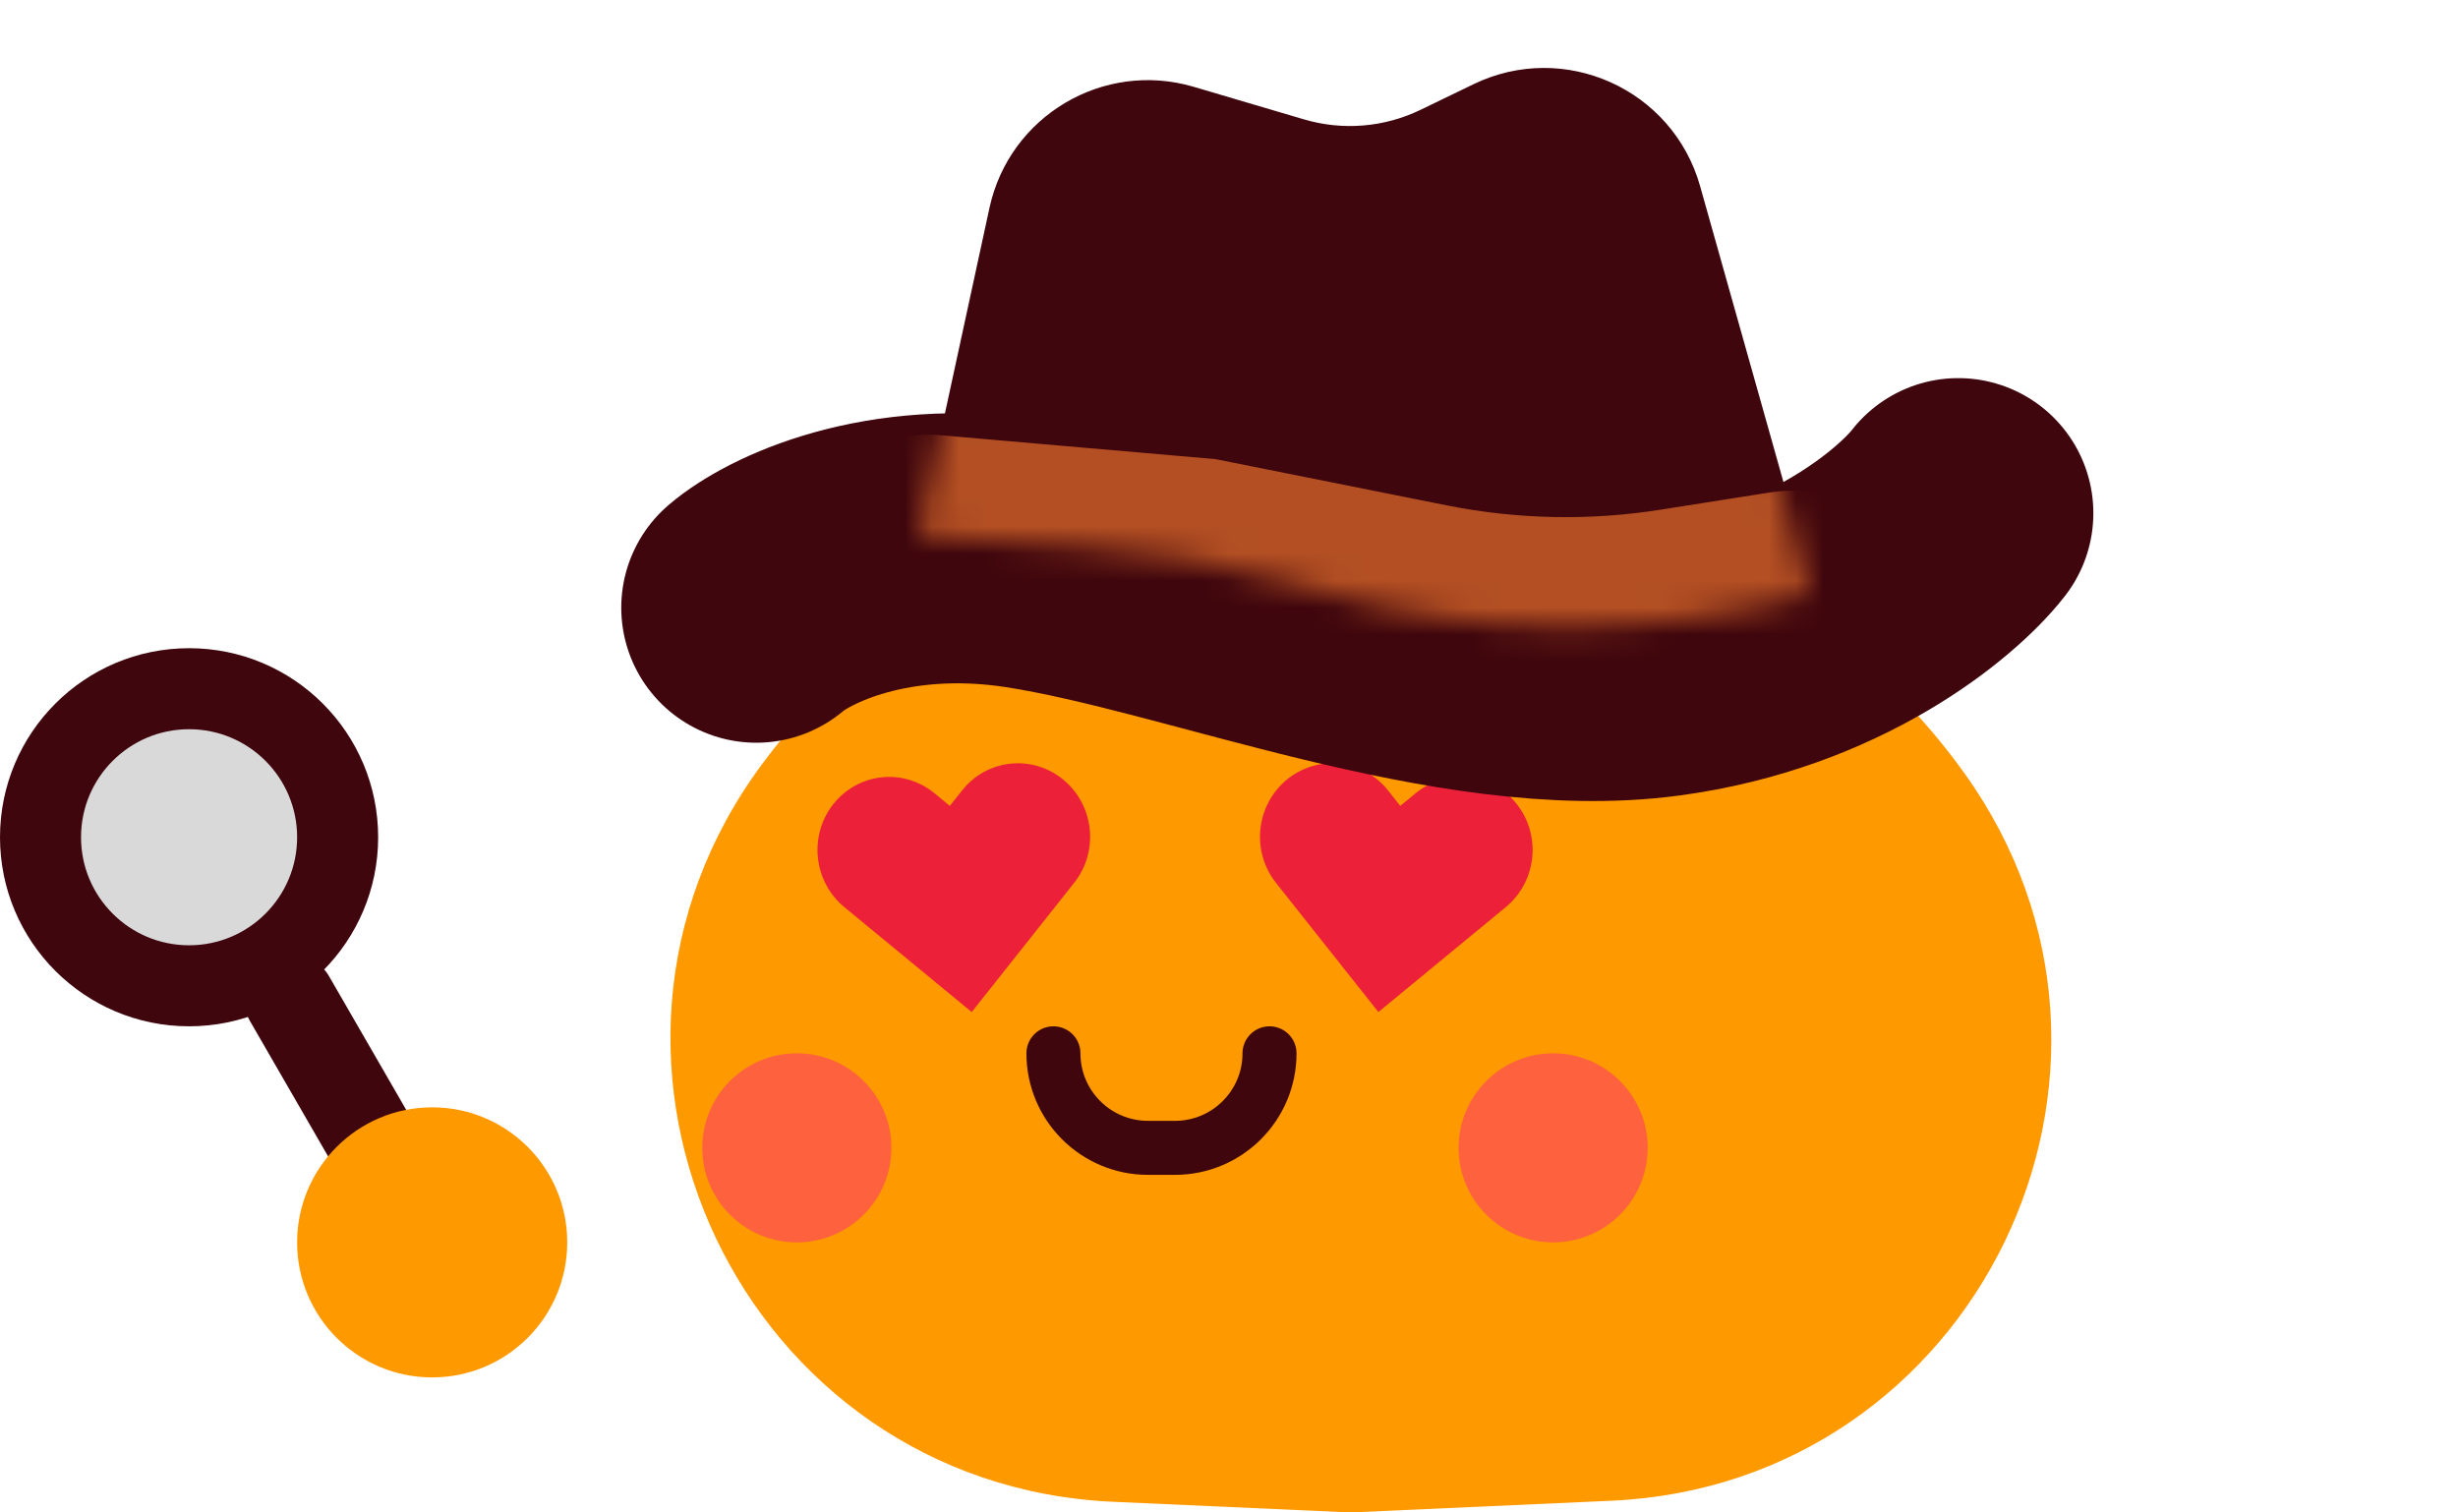 <svg width="91" height="56" viewBox="0 0 91 56" fill="none" xmlns="http://www.w3.org/2000/svg">
<path d="M45.434 12.869C48.08 10.627 51.949 10.591 54.636 12.785L68.408 24.031C70.049 25.37 71.504 26.922 72.737 28.644V28.644C80.601 39.63 73.152 54.959 59.656 55.566L50 56L41.21 55.605C27.494 54.988 20.04 39.295 28.227 28.274V28.274C29.325 26.796 30.589 25.448 31.994 24.257L45.434 12.869Z" fill="#FF9900"/>
<path d="M39.364 28.867C39.092 28.642 38.779 28.475 38.443 28.373C38.108 28.271 37.756 28.238 37.408 28.275C37.06 28.312 36.723 28.419 36.416 28.588C36.11 28.758 35.839 28.988 35.62 29.265L35.164 29.839L34.599 29.373C34.049 28.92 33.345 28.707 32.643 28.781C31.94 28.856 31.297 29.212 30.854 29.77C30.411 30.329 30.205 31.045 30.281 31.761C30.357 32.477 30.709 33.134 31.259 33.587L31.825 34.053L35.975 37.472L39.315 33.258L39.77 32.684C39.989 32.407 40.153 32.089 40.251 31.747C40.349 31.406 40.38 31.047 40.343 30.693C40.305 30.339 40.2 29.995 40.032 29.682C39.864 29.368 39.637 29.091 39.364 28.867Z" fill="#EC2039"/>
<path d="M47.641 28.867C47.914 28.642 48.227 28.475 48.563 28.373C48.898 28.271 49.25 28.238 49.598 28.275C49.946 28.312 50.282 28.419 50.589 28.588C50.896 28.758 51.167 28.988 51.386 29.265L51.841 29.839L52.407 29.373C52.957 28.92 53.661 28.707 54.363 28.781C55.066 28.856 55.709 29.212 56.152 29.77C56.595 30.329 56.801 31.045 56.725 31.761C56.649 32.477 56.297 33.134 55.746 33.587L55.181 34.053L51.031 37.472L47.691 33.258L47.236 32.684C47.017 32.407 46.853 32.089 46.755 31.747C46.657 31.406 46.625 31.047 46.663 30.693C46.701 30.339 46.806 29.995 46.974 29.682C47.142 29.368 47.369 29.091 47.641 28.867Z" fill="#EC2039"/>
<path d="M39 39V39C39 40.933 40.567 42.5 42.5 42.5H43.5C45.433 42.5 47 40.933 47 39V39" stroke="#3F060D" stroke-width="2" stroke-linecap="round"/>
<circle cx="57.5" cy="42.5" r="3.5" fill="#FD613D"/>
<circle cx="29.5" cy="42.5" r="3.5" fill="#FD613D"/>
<path d="M28 22.5C29.167 21.5 32.8 19.7 38 20.5C44.5 21.5 54 25.5 61.5 24.5C67.5 23.7 71.333 20.5 72.5 19" stroke="#3F060D" stroke-width="10" stroke-linecap="round"/>
<path d="M36.632 7.698L34 19.846L67.5 23.077L62.941 6.892C61.929 3.298 57.915 1.491 54.554 3.117L52.588 4.068C51.244 4.717 49.707 4.843 48.276 4.42L44.196 3.215C40.85 2.227 37.371 4.289 36.632 7.698Z" fill="#3F060D"/>
<mask id="mask0_9_750" style="mask-type:alpha" maskUnits="userSpaceOnUse" x="34" y="2" width="33" height="22">
<path d="M36.632 7.698L34 19.846L40.003 20.239C42.66 20.412 45.291 20.869 47.851 21.6L49.019 21.934C54.892 23.612 61.115 23.635 67 22L62.9 6.966C61.912 3.345 57.879 1.509 54.499 3.143L52.588 4.068C51.244 4.717 49.707 4.843 48.276 4.42L44.196 3.215C40.85 2.227 37.371 4.289 36.632 7.698Z" fill="#B34F23"/>
</mask>
<g mask="url(#mask0_9_750)">
<path d="M61.476 18.872L65.469 18.242C66.474 18.083 67.503 18.173 68.466 18.503C71.234 19.453 71.803 23.117 69.453 24.861L67.394 26.388C66.397 27.128 65.159 27.469 63.924 27.345L44.924 25.429C44.225 25.359 43.539 25.191 42.887 24.93L32.678 20.844C30.82 20.101 30.672 17.528 32.432 16.577C33.129 16.201 33.92 16.037 34.709 16.105L45 17L53.553 18.71C56.163 19.233 58.846 19.287 61.476 18.872Z" fill="#B34F23"/>
</g>
<circle cx="7" cy="31" r="5.5" fill="#D9D9D9" stroke="#3F060D" stroke-width="3"/>
<rect x="8.409" y="36.341" width="3.365" height="11" rx="1.682" transform="rotate(-30 8.409 36.341)" fill="#3F060D"/>
<circle cx="16" cy="46" r="5" fill="#FF9900"/>
</svg>
